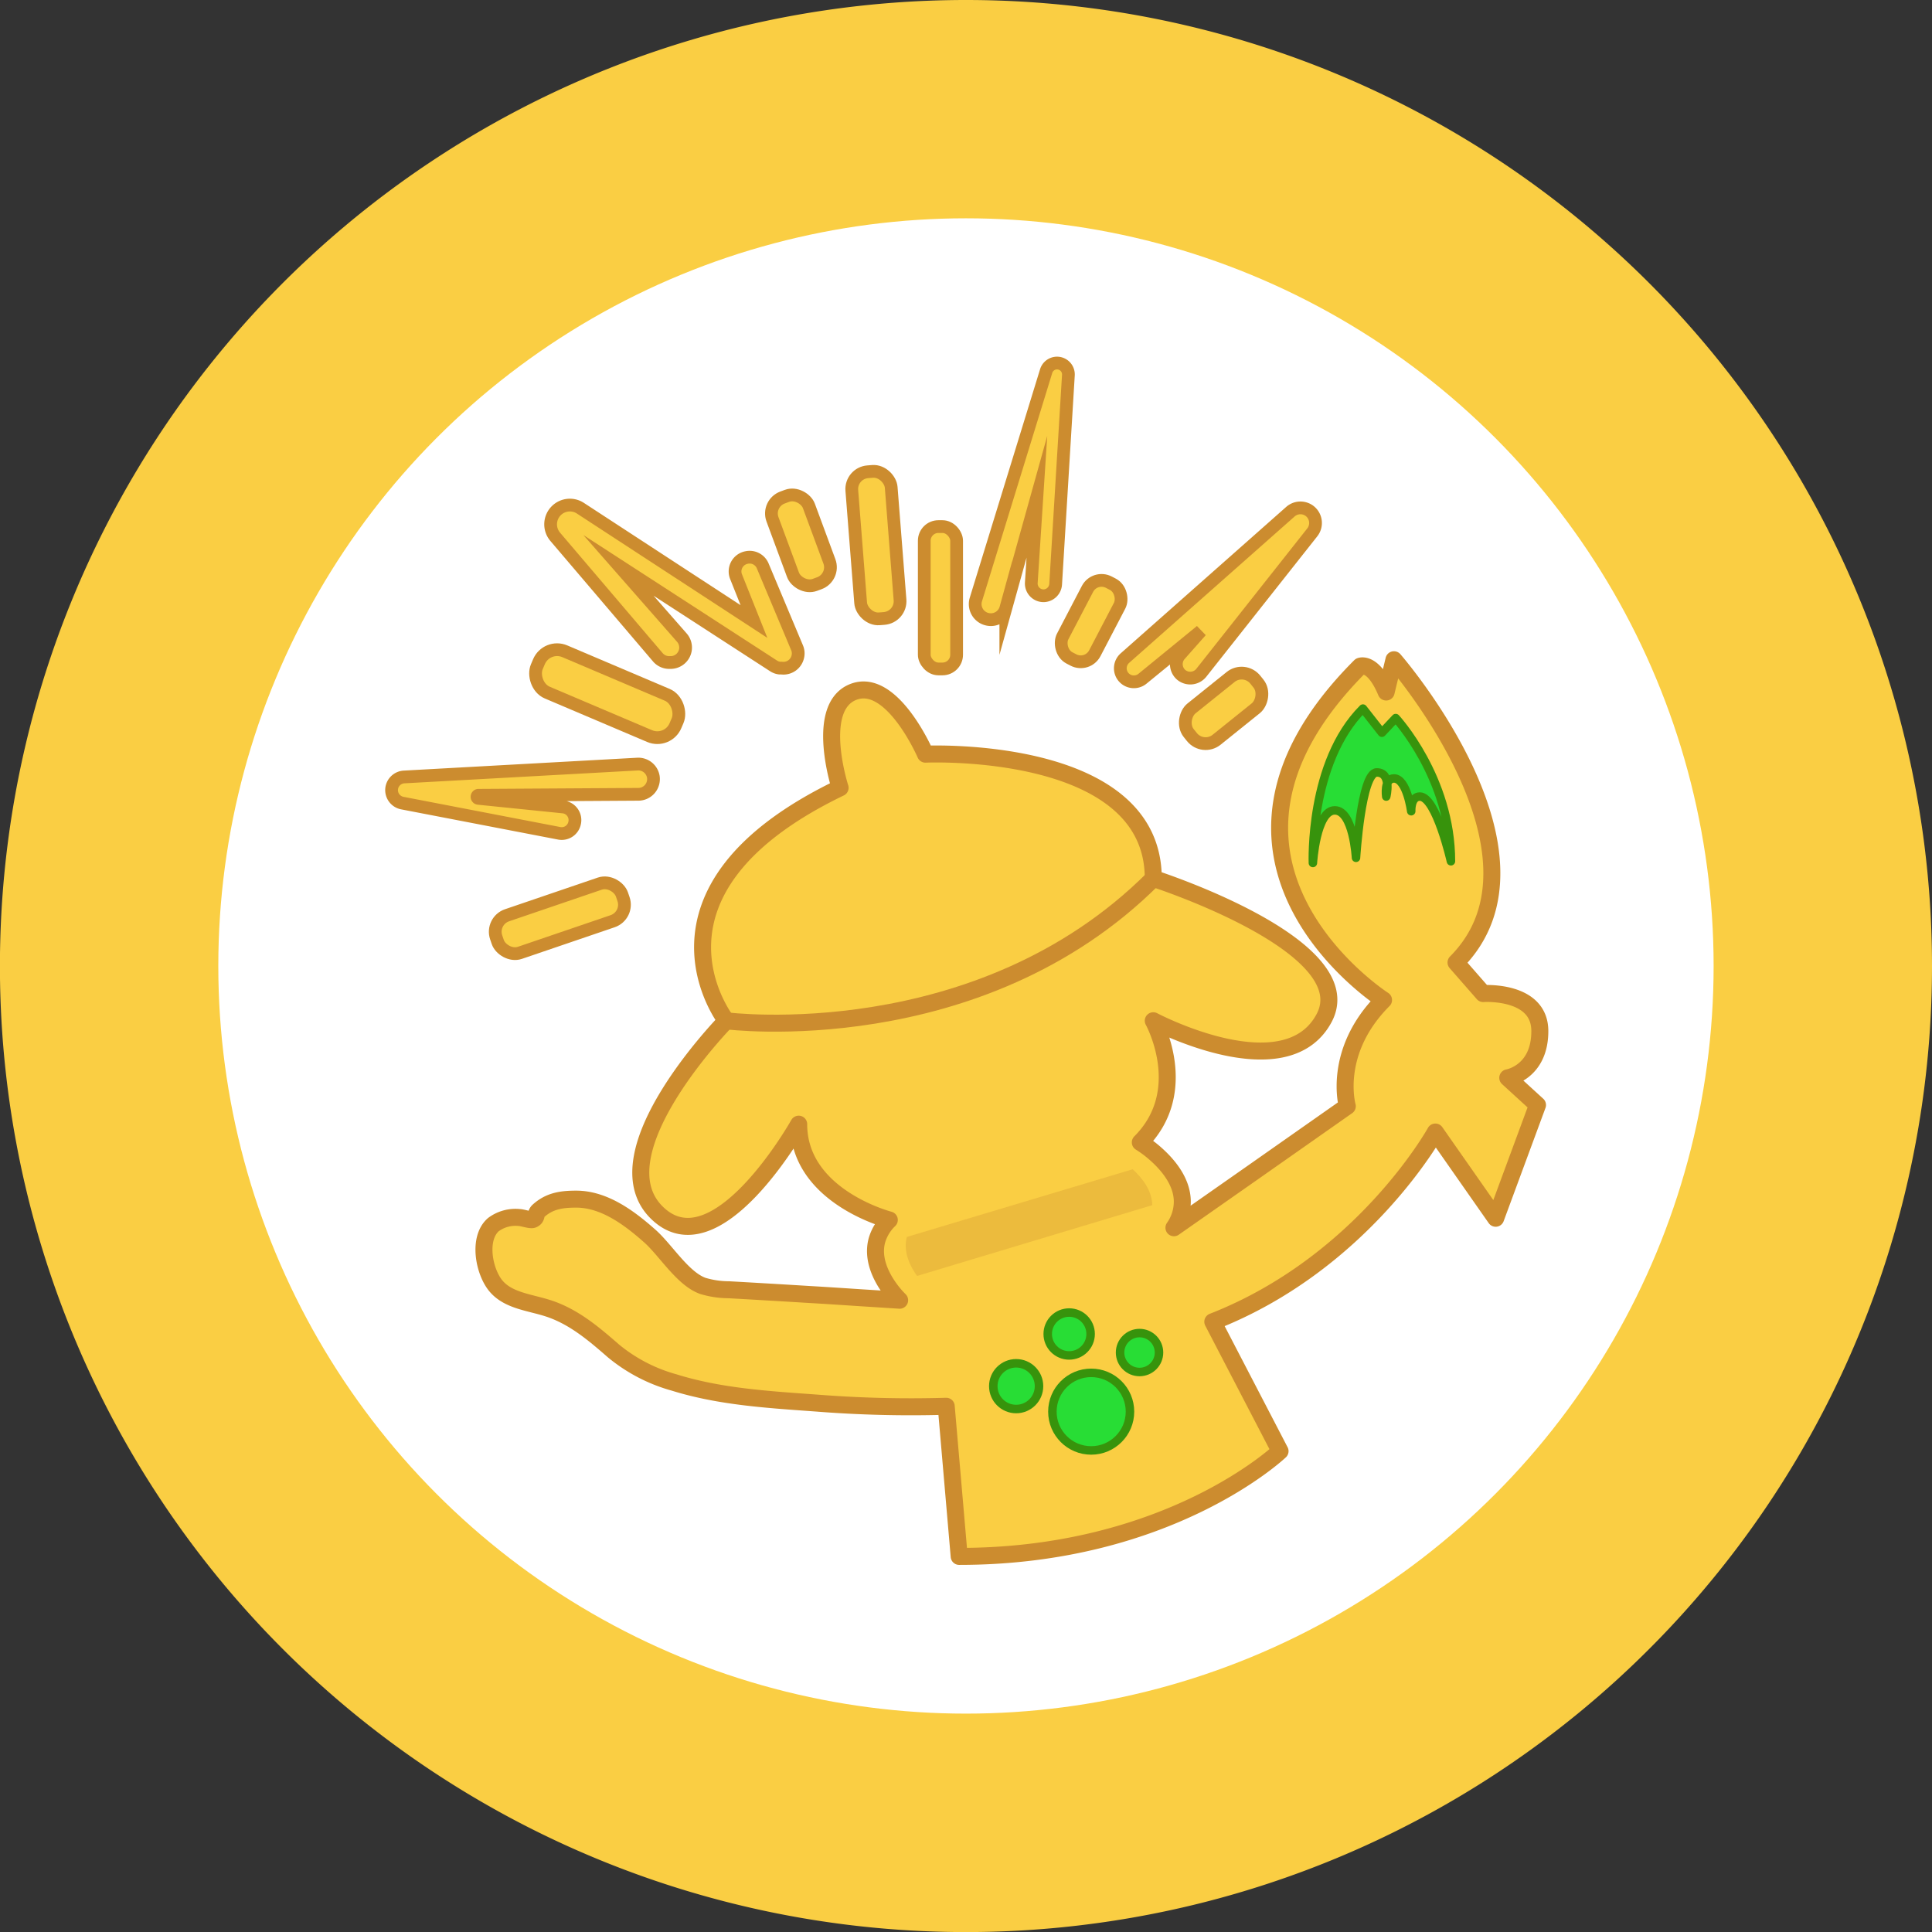 <svg xmlns="http://www.w3.org/2000/svg" viewBox="0 0 272.93 272.93"><rect x="0" y="0" width="272.93" height="272.93" fill="#333333" stroke="none"/><defs><style>.cls-1,.cls-3,.cls-6{fill:#face43;}.cls-2{fill:#fff;}.cls-3,.cls-6{stroke:#cc8c2f;}.cls-3,.cls-4{stroke-linecap:round;stroke-linejoin:round;}.cls-3{stroke-width:2.4px;}.cls-4{fill:#28dd35;stroke:#37930c;stroke-width:1.2px;}.cls-5{fill:#cc8c2f;opacity:0.3;}.cls-6{stroke-miterlimit:10;stroke-width:1.8px;}</style></defs><g id="Layer_2" data-name="Layer 2"><g id="Layer_1-2" data-name="Layer 1"><path class="cls-1" d="M272.93,136.46A136.47,136.47,0,1,1,136.46,0,136.47,136.47,0,0,1,272.93,136.46Z"/><circle class="cls-2" cx="136.46" cy="136.46" r="105.62"/><path class="cls-3" d="M213,152.26l4.2,3.84-5.91,16-8.52-12.18s-10.24,18.52-31.44,26.8l9.5,18.28s-15.6,14.87-45.33,14.87l-1.83-21.21a169.54,169.54,0,0,1-18.31-.45c-6.74-.49-13.63-.88-20.13-2.91a23.13,23.13,0,0,1-8.56-4.45c-2.82-2.46-5.69-4.91-9.33-6.06-2.55-.81-5.52-1.06-7.25-3.09s-2.63-6.75-.39-8.7a5.22,5.22,0,0,1,3.67-1c.41,0,1.59.42,1.92.27.64-.28.28-.77.78-1.22,1.56-1.4,3.23-1.65,5.33-1.65,4,0,7.57,2.7,10.45,5.26,2.23,2,4.62,6,7.45,7a12.8,12.8,0,0,0,3.65.54c3.74.21,7.49.43,11.23.66,2.42.14,4.84.3,7.26.46l5.65.36a12.64,12.64,0,0,1-1.4-1.64c-1.17-1.6-2.54-4.2-1.8-6.85a6.5,6.5,0,0,1,1.74-2.85s-12.8-3.29-12.8-13.53c0,0-11.7,20.85-20.1,12.44s9.87-27.05,9.87-27.05-14.26-18.29,16.08-32.91c0,0-3.66-11.33,1.83-13.53s10.23,8.78,10.23,8.78,32.18-1.46,32.18,17.55c0,0,29.61,9.5,24.13,19.74s-24.13.37-24.13.37,5.48,9.87-1.83,17.18a16.25,16.25,0,0,1,2.48,1.91c1.61,1.49,3.4,3.73,3.45,6.35a6.39,6.39,0,0,1-1.18,3.8l8.57-6,2.7-1.89,13.22-9.28s-2.19-7.68,5.12-15c0,0-30.71-19.74-3.29-47.16,0,0,1.83-.73,3.66,3.65l1.1-4.56s24,27.51,8.77,42.77l3.84,4.39s8-.55,8,5.3S213,152.26,213,152.26Z"/><path class="cls-3" d="M102.61,144.21s35.64,4.57,60.32-20.1"/><circle class="cls-4" cx="154.15" cy="199.42" r="5.48"/><circle class="cls-4" cx="160.98" cy="191.07" r="2.75"/><circle class="cls-4" cx="151.04" cy="188.45" r="3.03"/><circle class="cls-4" cx="143.55" cy="195.82" r="3.23"/><path class="cls-4" d="M185.47,121.91s-.55-14.19,7.07-21.81l2.68,3.41,1.95-2.07s7.8,8.41,7.8,20.23c0,0-2.07-9.14-4.39-9.14-1.34,0-1.22,2.07-1.22,2.07s-.61-4.63-2.44-4.63c-1.46,0-1.09,2.56-1.09,2.56s.85-3.41-1.34-3.41-2.93,12.06-2.93,12.06-.36-6.7-3-6.7S185.47,121.91,185.47,121.91Z"/><path class="cls-5" d="M162.78,170.25l-33.23,10c-.94-1.29-2-3.37-1.44-5.51l31.9-9.56C161.3,166.34,162.74,168.14,162.78,170.25Z"/><rect class="cls-6" x="69.7" y="126.91" width="18.77" height="5.61" rx="2.46" transform="translate(-37.63 32.47) rotate(-18.83)"/><path class="cls-6" d="M90.08,107.94l-33,1.82a1.87,1.87,0,0,0-1.76,1.75h0a1.87,1.87,0,0,0,1.51,1.94L79,117.72a1.86,1.86,0,0,0,2.18-1.48h0A1.86,1.86,0,0,0,79.56,114l-12-1.22a.22.22,0,0,1,0-.43l22.62-.14a2.15,2.15,0,0,0,2.11-2.5h0A2.15,2.15,0,0,0,90.08,107.94Z"/><rect class="cls-6" x="75.15" y="94.82" width="21.28" height="6.34" rx="2.78" transform="translate(45.14 -25.74) rotate(23.02)"/><path class="cls-6" d="M107.77,80l4.83,11.51a2,2,0,0,1,.12,1.19h0a2.08,2.08,0,0,1-2.32,1.68l-.27,0a2,2,0,0,1-.85-.31L87.37,79.87l8.95,10.2a2.13,2.13,0,0,1,.5,1.78h0a2.12,2.12,0,0,1-2,1.74h-.2a2.1,2.1,0,0,1-1.7-.75l-14.48-17a2.72,2.72,0,0,1,.18-3.73h0A2.72,2.72,0,0,1,82,71.8l24.51,16L104,81.51a2,2,0,0,1,1.47-2.75h0A2,2,0,0,1,107.77,80Z"/><rect class="cls-6" x="110.4" y="69.76" width="5.48" height="13.16" rx="2.4" transform="translate(-19.45 43.99) rotate(-20.3)"/><rect class="cls-6" x="120.94" y="66.59" width="5.58" height="20.84" rx="2.45" transform="translate(-5.64 9.92) rotate(-4.49)"/><rect class="cls-6" x="130.57" y="74.39" width="4.57" height="20.11" rx="2"/><path class="cls-6" d="M137.86,84.69l9.93-32.27a1.61,1.61,0,0,1,1.44-1.13h0a1.61,1.61,0,0,1,1.7,1.7l-1.8,29.55a1.74,1.74,0,0,1-1.63,1.62h0a1.73,1.73,0,0,1-1.81-1.84l.79-12.14-4.39,15.75a2.19,2.19,0,0,1-2.57,1.56h0A2.2,2.2,0,0,1,137.86,84.69Z"/><rect class="cls-6" x="151.59" y="81.7" width="5.12" height="12.06" rx="2.24" transform="translate(58.05 -61.34) rotate(27.55)"/><path class="cls-6" d="M158.88,93,182.3,72.28a2.14,2.14,0,0,1,2.74-.07h0a2.14,2.14,0,0,1,.34,3L169.7,95.05a2,2,0,0,1-2.86.26h0a2,2,0,0,1-.18-2.79l3-3.39-8.26,6.75a1.92,1.92,0,0,1-2.87-.5h0A1.92,1.92,0,0,1,158.88,93Z"/><rect class="cls-6" x="170.01" y="94.04" width="5.67" height="12.06" rx="2.48" transform="translate(142.61 -97.35) rotate(51.22)"/></g></g></svg>